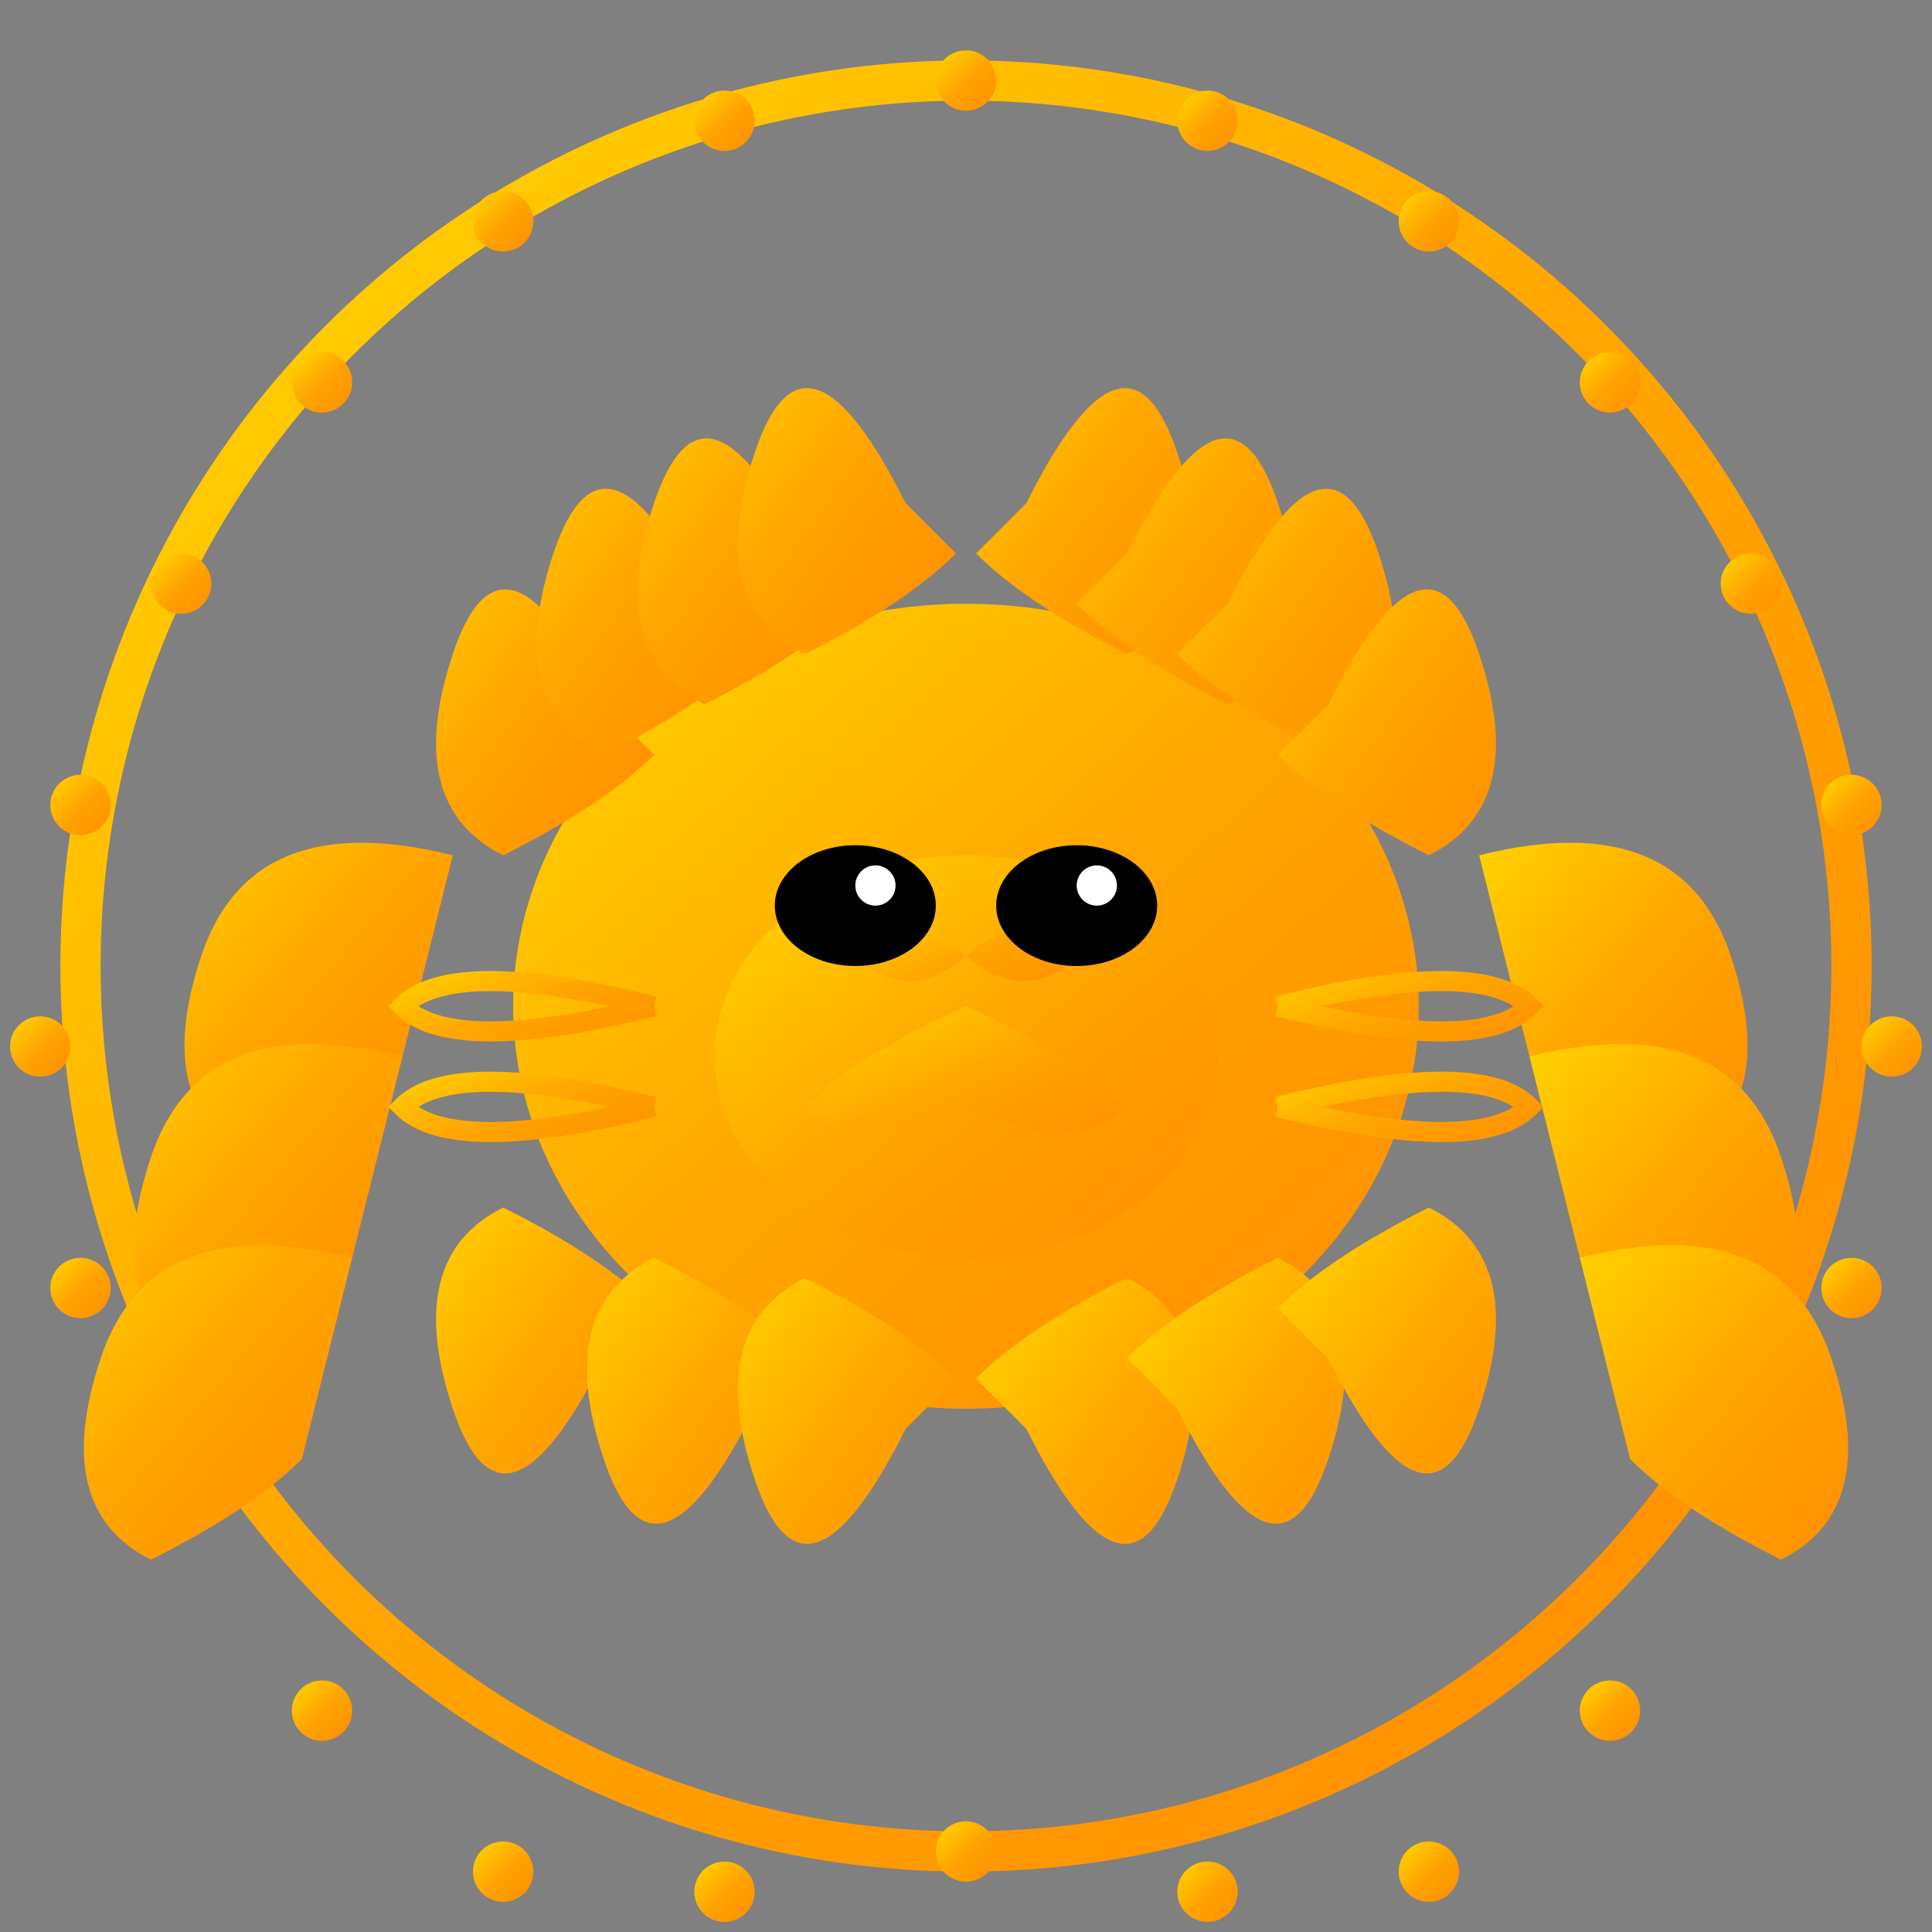 <svg xmlns="http://www.w3.org/2000/svg" viewBox="0 0 192 192">
  <rect x="0" y="0" width="192" height="192" fill="#808080" stroke="none"/>
  <defs>
    <linearGradient id="goldGradient" x1="0%" y1="0%" x2="100%" y2="100%">
      <stop offset="0%" style="stop-color:#FFD700;stop-opacity:1" />
      <stop offset="50%" style="stop-color:#FFA500;stop-opacity:1" />
      <stop offset="100%" style="stop-color:#FF8C00;stop-opacity:1" />
    </linearGradient>
  </defs>
  
  <!-- Círculo dourado com pontos -->
  <circle cx="96" cy="96" r="88" fill="none" stroke="url(#goldGradient)" stroke-width="4"/>
  <g fill="url(#goldGradient)">
    <!-- Pontos ao redor do círculo -->
    <circle cx="96" cy="8" r="3"/>
    <circle cx="120" cy="12" r="3"/>
    <circle cx="142" cy="22" r="3"/>
    <circle cx="160" cy="38" r="3"/>
    <circle cx="174" cy="58" r="3"/>
    <circle cx="184" cy="80" r="3"/>
    <circle cx="188" cy="104" r="3"/>
    <circle cx="184" cy="128" r="3"/>
    <circle cx="174" cy="150" r="3"/>
    <circle cx="160" cy="170" r="3"/>
    <circle cx="142" cy="186" r="3"/>
    <circle cx="120" cy="188" r="3"/>
    <circle cx="96" cy="184" r="3"/>
    <circle cx="72" cy="188" r="3"/>
    <circle cx="50" cy="186" r="3"/>
    <circle cx="32" cy="170" r="3"/>
    <circle cx="18" cy="150" r="3"/>
    <circle cx="8" cy="128" r="3"/>
    <circle cx="4" cy="104" r="3"/>
    <circle cx="8" cy="80" r="3"/>
    <circle cx="18" cy="58" r="3"/>
    <circle cx="32" cy="38" r="3"/>
    <circle cx="50" cy="22" r="3"/>
    <circle cx="72" cy="12" r="3"/>
  </g>
  
  <!-- Cabeça do leão -->
  <g fill="url(#goldGradient)">
    <!-- Face principal -->
    <ellipse cx="96" cy="100" rx="45" ry="40"/>
    
    <!-- Juba superior -->
    <path d="M60 70 Q50 50 45 65 Q40 80 50 85 Q60 80 65 75 Z"/>
    <path d="M70 60 Q60 40 55 55 Q50 70 60 75 Q70 70 75 65 Z"/>
    <path d="M80 55 Q70 35 65 50 Q60 65 70 70 Q80 65 85 60 Z"/>
    <path d="M90 50 Q80 30 75 45 Q70 60 80 65 Q90 60 95 55 Z"/>
    <path d="M102 50 Q112 30 117 45 Q122 60 112 65 Q102 60 97 55 Z"/>
    <path d="M112 55 Q122 35 127 50 Q132 65 122 70 Q112 65 107 60 Z"/>
    <path d="M122 60 Q132 40 137 55 Q142 70 132 75 Q122 70 117 65 Z"/>
    <path d="M132 70 Q142 50 147 65 Q152 80 142 85 Q132 80 127 75 Z"/>
    
    <!-- Juba lateral esquerda -->
    <path d="M45 85 Q25 80 20 95 Q15 110 25 115 Q35 110 40 105 Z"/>
    <path d="M40 105 Q20 100 15 115 Q10 130 20 135 Q30 130 35 125 Z"/>
    <path d="M35 125 Q15 120 10 135 Q5 150 15 155 Q25 150 30 145 Z"/>
    
    <!-- Juba lateral direita -->
    <path d="M147 85 Q167 80 172 95 Q177 110 167 115 Q157 110 152 105 Z"/>
    <path d="M152 105 Q172 100 177 115 Q182 130 172 135 Q162 130 157 125 Z"/>
    <path d="M157 125 Q177 120 182 135 Q187 150 177 155 Q167 150 162 145 Z"/>
    
    <!-- Juba inferior -->
    <path d="M60 135 Q50 155 45 140 Q40 125 50 120 Q60 125 65 130 Z"/>
    <path d="M75 140 Q65 160 60 145 Q55 130 65 125 Q75 130 80 135 Z"/>
    <path d="M90 142 Q80 162 75 147 Q70 132 80 127 Q90 132 95 137 Z"/>
    <path d="M102 142 Q112 162 117 147 Q122 132 112 127 Q102 132 97 137 Z"/>
    <path d="M117 140 Q127 160 132 145 Q137 130 127 125 Q117 130 112 135 Z"/>
    <path d="M132 135 Q142 155 147 140 Q152 125 142 120 Q132 125 127 130 Z"/>
    
    <!-- Focinho -->
    <ellipse cx="96" cy="105" rx="25" ry="20"/>
    
    <!-- Nariz -->
    <path d="M96 95 Q90 90 85 95 Q90 100 96 95 Q102 100 107 95 Q102 90 96 95 Z"/>
    
    <!-- Boca -->
    <path d="M96 100 Q85 105 80 110 Q85 115 96 110 Q107 115 112 110 Q107 105 96 100 Z"/>
    
    <!-- Olhos -->
    <ellipse cx="85" cy="90" rx="8" ry="6" fill="#000"/>
    <ellipse cx="107" cy="90" rx="8" ry="6" fill="#000"/>
    <ellipse cx="87" cy="88" rx="2" ry="2" fill="#FFF"/>
    <ellipse cx="109" cy="88" rx="2" ry="2" fill="#FFF"/>
    
    <!-- Bigodes -->
    <path d="M65 100 Q45 95 40 100 Q45 105 65 100" stroke="url(#goldGradient)" stroke-width="2" fill="none"/>
    <path d="M65 110 Q45 105 40 110 Q45 115 65 110" stroke="url(#goldGradient)" stroke-width="2" fill="none"/>
    <path d="M127 100 Q147 95 152 100 Q147 105 127 100" stroke="url(#goldGradient)" stroke-width="2" fill="none"/>
    <path d="M127 110 Q147 105 152 110 Q147 115 127 110" stroke="url(#goldGradient)" stroke-width="2" fill="none"/>
  </g>
</svg>